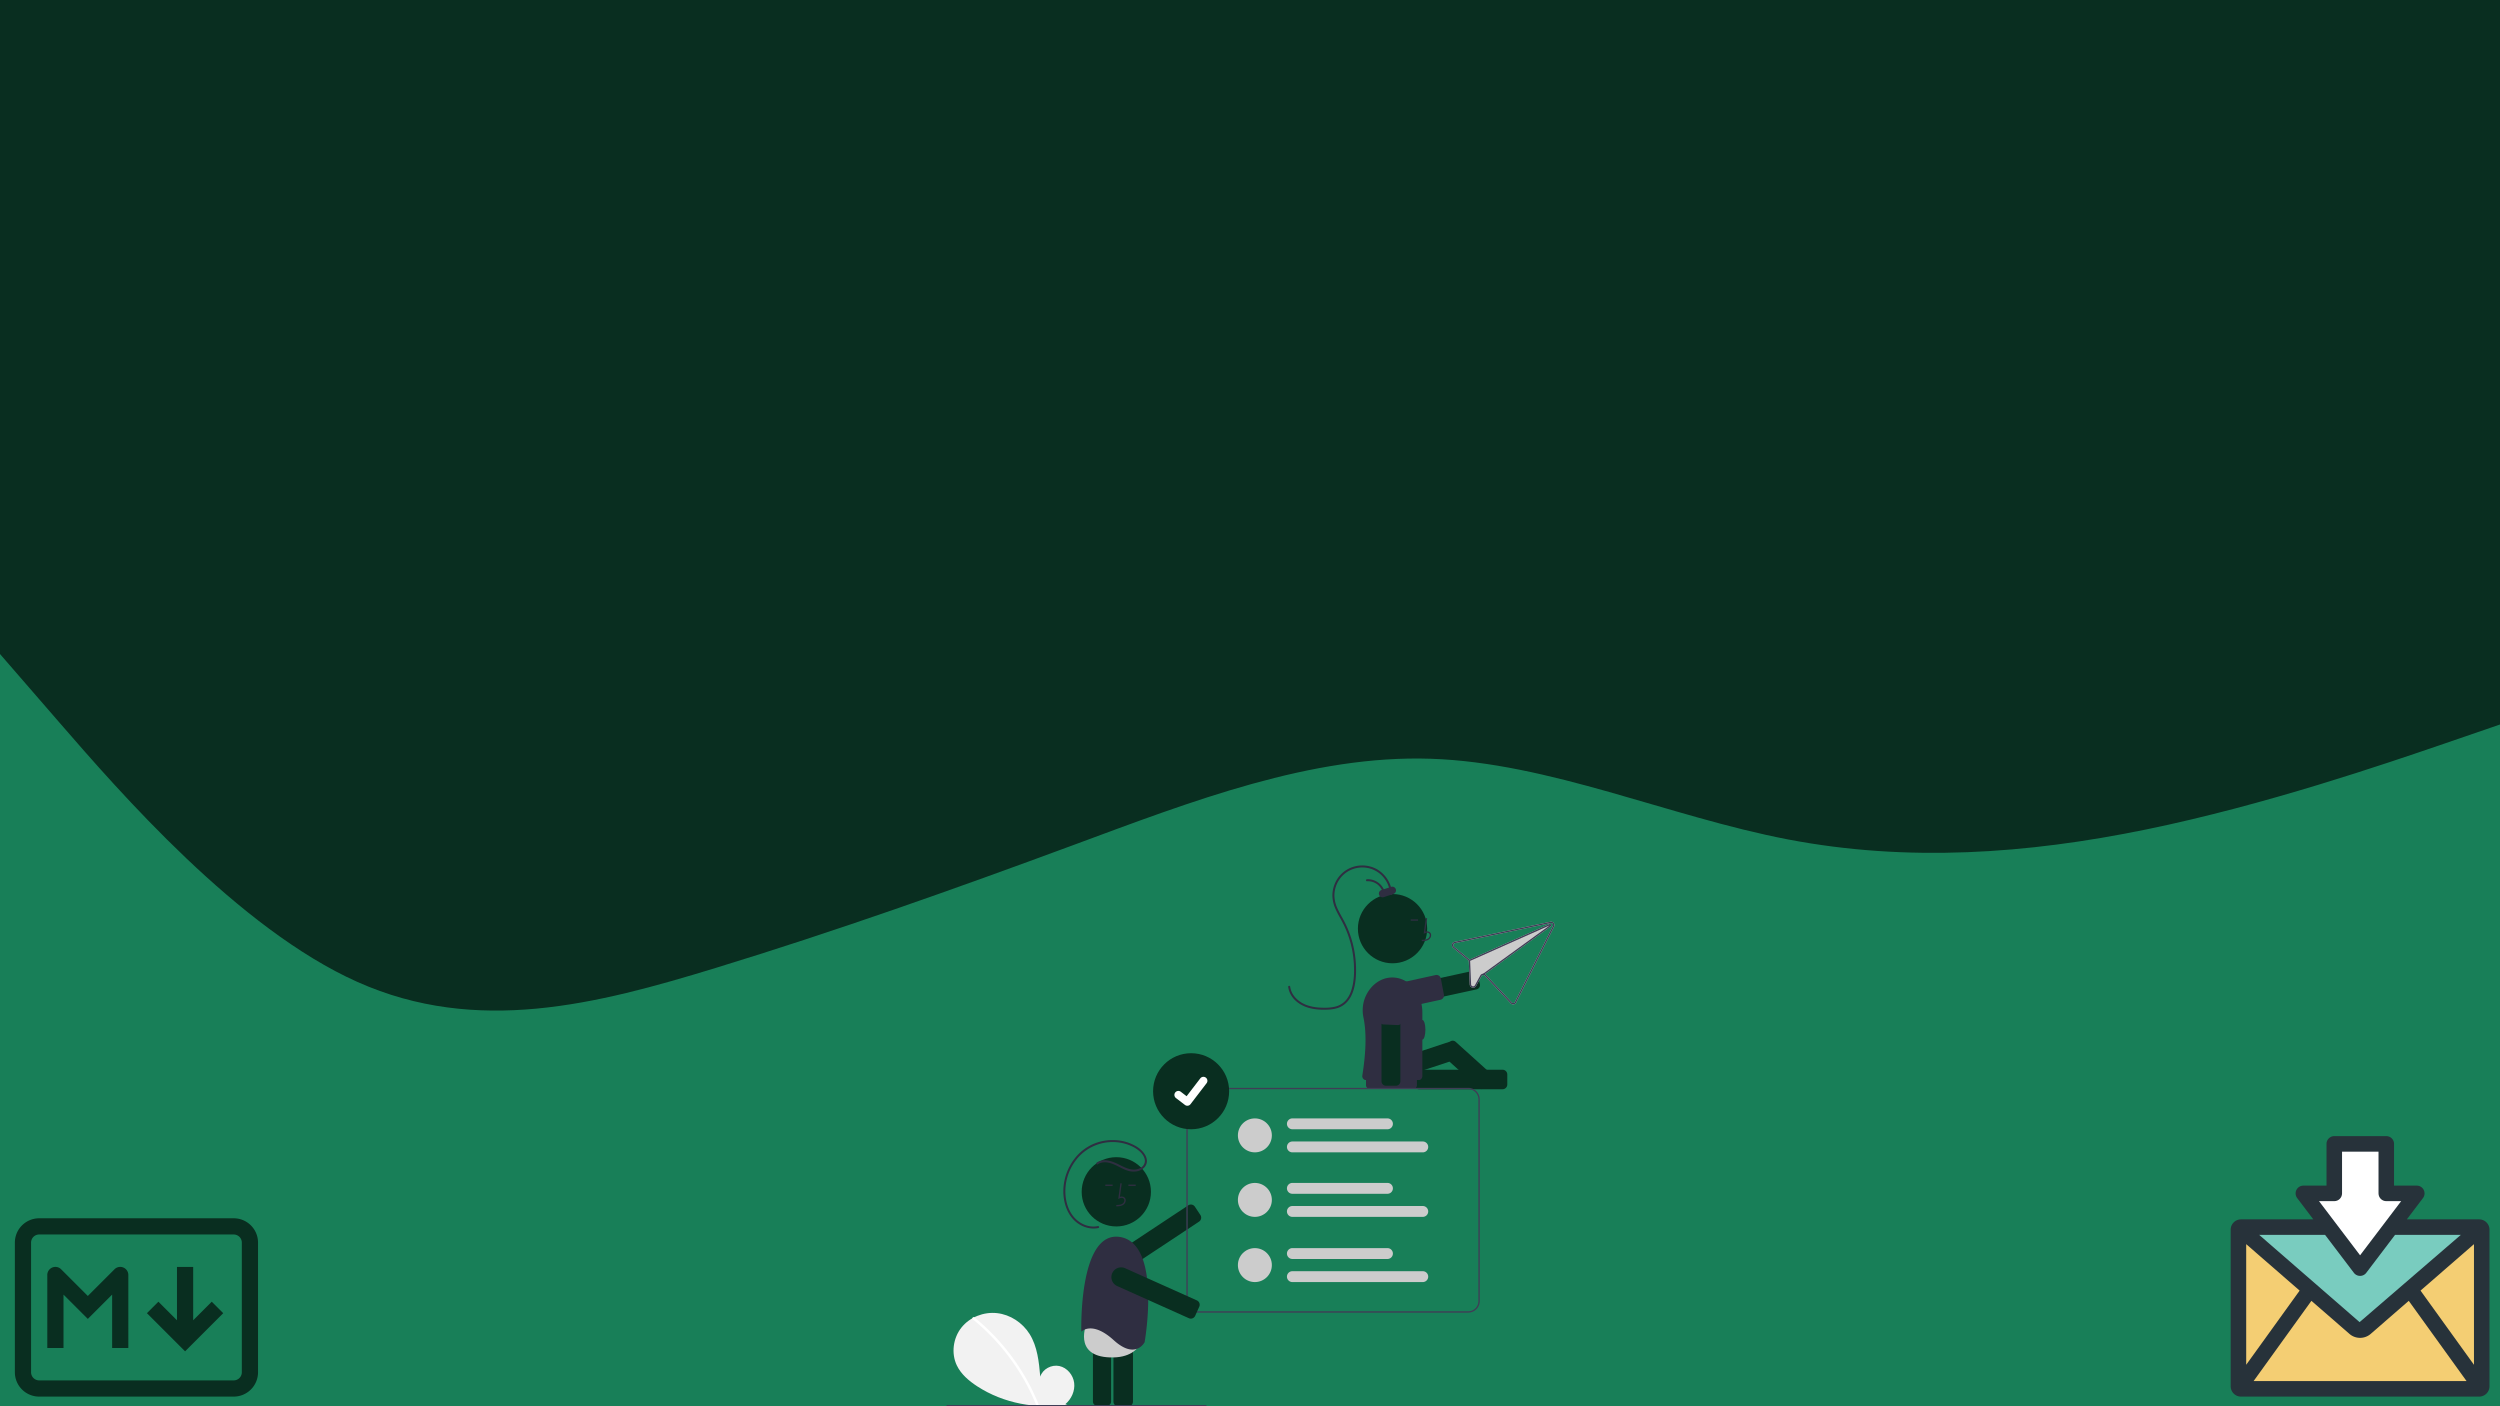 <svg xmlns="http://www.w3.org/2000/svg" xml:space="preserve" width="1920" height="1080" viewBox="0 0 508 285.75"><rect x="0" y="0" width="508" height="285.75" fill="#808080" stroke="none"/><path fill="#027d7e" d="M0 0h1920v1080H0z" style="fill:#092e20;fill-opacity:1" transform="matrix(.265 0 0 .265 0 -.132)"/><path fill="#310863" d="m0 502 45.7 52.7c45.6 52.6 137 158 228.5 198.8s183.1 17.2 274.6-10.8 182.9-60.4 274.2-94.2 182.7-69.2 274-66.2 182.7 44.4 274.2 61.9 183.1 11.1 274.6-7.7 182.9-50.2 228.5-65.8L1920 555v526H0Z" style="fill:#187f58;fill-opacity:1" transform="matrix(.265 0 0 .265 0 -.132)"/><path fill="#000" d="m2.5 5.5.354-.354A.5.5 0 0 0 2 5.5Zm2 2-.354.354.354.353.354-.353Zm2-2H7a.5.5 0 0 0-.854-.354Zm4 4-.354.354.354.353.354-.353ZM1.5 3h12V2h-12Zm12.5.5v8h1v-8zm-.5 8.5h-12v1h12zM1 11.5v-8H0v8zm.5.5a.5.5 0 0 1-.5-.5H0A1.5 1.5 0 0 0 1.5 13Zm12.5-.5a.5.5 0 0 1-.5.5v1a1.5 1.5 0 0 0 1.5-1.5ZM13.5 3a.5.5 0 0 1 .5.5h1A1.5 1.5 0 0 0 13.5 2Zm-12-1A1.5 1.5 0 0 0 0 3.5h1a.5.5 0 0 1 .5-.5ZM3 10V5.5H2V10Zm-.854-4.146 2 2 .708-.708-2-2zm2.708 2 2-2-.708-.708-2 2zM6 5.5V10h1V5.5Zm4-.5v4.5h1V5ZM8.146 7.854l2 2 .708-.708-2-2zm2.708 2 2-2-.708-.708-2 2z" style="fill:#092e20;fill-opacity:1" transform="matrix(3.294 0 0 3.294 3.021 240.967)"/><g transform="translate(192.318 175.86)scale(.138)"><path fill="#f2f2f2" d="M175.05 793.28c8.993-7.598 14.455-19.602 13.022-31.288s-10.304-22.428-21.813-24.91c-11.508-2.48-24.627 4.388-28.123 15.63-1.924-21.674-4.14-44.257-15.664-62.715-10.434-16.713-28.507-28.672-48.093-30.811-19.587-2.14-40.208 5.94-52.424 21.4-12.215 15.46-15.206 37.934-6.65 55.683 6.302 13.074 17.913 22.805 30.079 30.72 38.812 25.256 86.96 33.79 132.772 27.047z"/><path fill="#fff" d="M41.324 665.575a317.6 317.6 0 0 1 44.264 43.954 322 322 0 0 1 34.907 51.663 321 321 0 0 1 14.949 31.651c.897 2.2-2.675 3.158-3.563.982a315.3 315.3 0 0 0-28.807-54.506 317.3 317.3 0 0 0-38.636-47.729 317 317 0 0 0-25.726-23.403c-1.845-1.502.783-4.102 2.612-2.612"/><path fill="#092e20" d="M818.82 329.538H695.808a7.01 7.01 0 0 1-7-7v-14.76a7.01 7.01 0 0 1 7-7H818.82a7.01 7.01 0 0 1 7 7v14.76a7.01 7.01 0 0 1-7 7"/><path fill="#092e20" d="m802.221 306.97-52.425-47.269a6.494 6.494 0 0 0-8.317-.32l-114.73 37.882a6.507 6.507 0 0 0-4.135 8.21l4.627 14.016a6.49 6.49 0 0 0 8.21 4.134l105.244-34.75 42.937 38.714a6.45 6.45 0 0 0 4.345 1.673q.171 0 .343-.01a6.46 6.46 0 0 0 4.493-2.138l9.883-10.961a6.51 6.51 0 0 0-.475-9.18zM221.705 660.438a6.007 6.007 0 0 0-6 6v123.014a6.007 6.007 0 0 0 6 6h14.76a6.007 6.007 0 0 0 6-6V666.438a6.007 6.007 0 0 0-6-6zM267.656 796.452h-14.759a7.01 7.01 0 0 1-7-7V666.438a7.01 7.01 0 0 1 7-7h14.76a7.01 7.01 0 0 1 7 7v123.014a7.01 7.01 0 0 1-7 7"/><path fill="#ccc" d="M291.822 675.975s5.576 50.144-50.72 48.44c-56.295-1.702-34.392-50.974-34.392-50.974s11.764-9.245 41.503-.304c29.738 8.942 43.609 2.838 43.609 2.838"/><path fill="#092e20" d="M267.63 590.638a14.377 14.377 0 0 1-7.958-26.367l96.428-63.82a7 7 0 0 1 9.7 1.974l8.147 12.308a7.01 7.01 0 0 1-1.974 9.7l-96.428 63.82a14.3 14.3 0 0 1-7.915 2.385"/><circle cx="250.121" cy="480.559" r="51" fill="#092e20"/><path fill="#2f2e41" d="M250.159 501.968c3.306-.092 7.42-.206 10.59-2.522a8.13 8.13 0 0 0 3.2-6.073 5.47 5.47 0 0 0-1.86-4.493c-1.656-1.399-4.073-1.727-6.679-.961l2.7-19.726-1.982-.271-3.173 23.19 1.655-.76c1.918-.88 4.551-1.327 6.188.056a3.52 3.52 0 0 1 1.152 2.895 6.15 6.15 0 0 1-2.38 4.528c-2.467 1.802-5.747 2.034-9.467 2.138zM267.909 469.894h10.772v2h-10.772zM233.909 469.894h10.772v2h-10.772zM198.605 686.54s-4.403-149.715 57.244-139.44c61.647 10.274 35.96 154.851 35.96 154.851s-13.21 26.42-45.5-2.935c-32.292-29.356-47.704-12.476-47.704-12.476"/><path fill="#2f2e41" d="M221.356 437.483c9.923-6.738 22.447-2.161 32.09 2.647 9.364 4.67 19.916 10.612 30.512 6.114 4.138-1.757 7.501-5.193 8.086-9.79.696-5.477-2.616-10.604-6.299-14.327a45.9 45.9 0 0 0-13.765-9.072 64.3 64.3 0 0 0-15.668-4.765 68.19 68.19 0 0 0-59.581 18.732 75.55 75.55 0 0 0-21.425 58.072c.842 11.345 4.466 22.914 11.735 31.82 6.82 8.356 17.033 14.23 27.933 14.721a31.3 31.3 0 0 0 7.963-.647c1.883-.401 2.687 2.49.797 2.893-11.352 2.42-23.113-1.176-32.117-8.258-9.478-7.456-15.294-18.743-17.844-30.372-4.88-22.255 1.234-46.206 15.242-64.022a69.8 69.8 0 0 1 26.117-20.61 72.5 72.5 0 0 1 33.692-6.182 67.1 67.1 0 0 1 32.48 10.291c8.73 5.643 18.57 17.603 11.45 28.186-2.663 3.957-7.084 6.368-11.673 7.358a28.65 28.65 0 0 1-15.724-1.37c-11.406-4.027-21.955-13.027-34.723-11.663a16.9 16.9 0 0 0-7.764 2.834c-1.602 1.087-3.105-1.51-1.515-2.59"/><path fill="#092e20" d="M657.085 205.2a13.88 13.88 0 0 1 4.55-25.239l112.988-24.596a6.506 6.506 0 0 1 7.734 4.968l-.489.107.489-.107 3.14 14.422a6.5 6.5 0 0 1-4.97 7.734L667.54 207.085a14 14 0 0 1-1.483.241 13.78 13.78 0 0 1-8.971-2.125"/><path fill="#2f2e41" d="M647.834 197.048q-.101-.402-.18-.813c-.929-4.893.768-10.045 4.779-14.507a30.7 30.7 0 0 1 16.274-9.066l51.511-11.27a6.5 6.5 0 0 1 7.776 5.137l4.494 23.674a6.466 6.466 0 0 1-4.997 7.562l-51.837 11.34a33.3 33.3 0 0 1-7.117.784c-10.211 0-18.714-4.974-20.703-12.84"/><circle cx="656.849" cy="93.076" r="51" fill="#092e20"/><path fill="#2f2e41" d="M699.886 111.485c3.306-.091 7.42-.206 10.59-2.522a8.13 8.13 0 0 0 3.2-6.072 5.47 5.47 0 0 0-1.86-4.494c-1.655-1.398-4.073-1.727-6.678-.961l2.7-19.726-1.982-.271-3.174 23.19 1.655-.76c1.918-.88 4.552-1.327 6.188.056a3.52 3.52 0 0 1 1.153 2.895 6.15 6.15 0 0 1-2.381 4.528c-2.467 1.802-5.747 2.034-9.466 2.138zM683.636 79.412h10.772v2h-10.772zM653.28 41.926a42.16 42.16 0 0 0-16.486-30.886 41.07 41.07 0 0 0-35.015-6.678 40.44 40.44 0 0 0-26.882 22.939 42.1 42.1 0 0 0-3.61 17.692 47.8 47.8 0 0 0 4.83 19.067c3.007 6.552 6.8 12.7 10.094 19.104a152.5 152.5 0 0 1 8.378 19.557 154.2 154.2 0 0 1 8.321 42.374c1.224 22.77-.954 56.014-26.66 64.753-6.537 2.222-13.588 2.636-20.442 2.618a84 84 0 0 1-21.42-2.509c-12.136-3.24-23.656-10.85-28.827-22.672a31.6 31.6 0 0 1-2.373-8.569c-.107-.81.767-1.492 1.5-1.5a1.537 1.537 0 0 1 1.5 1.5c1.675 12.598 12.172 22.26 23.57 26.602a67.7 67.7 0 0 0 20.736 4.012c7.046.356 14.362.3 21.261-1.321a30.8 30.8 0 0 0 16.014-9.103 41.4 41.4 0 0 0 8.36-15.122c4.057-12.385 4.482-26.002 3.77-38.91a151.3 151.3 0 0 0-8.498-42.194 148 148 0 0 0-8.804-19.958c-3.343-6.286-7.054-12.395-9.87-18.947a49.4 49.4 0 0 1-4.445-19.154 45.2 45.2 0 0 1 3.576-17.793 43.37 43.37 0 0 1 25.81-24.36 44.64 44.64 0 0 1 36.016 2.95 45.39 45.39 0 0 1 21.255 27.732 43.4 43.4 0 0 1 1.342 8.776c.099 1.93-2.902 1.924-3 0"/><path fill="#2f2e41" d="M643.308 42.979a23.5 23.5 0 0 0-7.857-14.333 23.17 23.17 0 0 0-16.195-5.376c-1.93.097-1.925-2.903 0-3A26.104 26.104 0 0 1 646.2 42.181c.289 1.889-2.602 2.703-2.892.798"/><path fill="#2f2e41" d="M637.004 43.152a5.5 5.5 0 0 1 3.499-6.946l14.243-4.704a5.5 5.5 0 1 1 3.45 10.445l-14.244 4.703a5.5 5.5 0 0 1-6.948-3.498"/><path fill="#ccc" d="M748.235 112.45a5.006 5.006 0 0 0-2.164 8.748l22.011 18.289a3.3 3.3 0 0 1 .783.978 3.1 3.1 0 0 1 .3 1.206l1.373 33.54a4.89 4.89 0 0 0 3.85 4.67l.039.01a4.886 4.886 0 0 0 5.486-2.475l7.94-14.48a3.01 3.01 0 0 1 2.688-1.541 2.9 2.9 0 0 1 2.134.947l38.1 40.655a4.97 4.97 0 0 0 4.37 1.527 5.02 5.02 0 0 0 3.744-2.707l55.867-111.772a5.002 5.002 0 0 0-5.504-7.138l-1.809.378zm-.892 7.212a3.007 3.007 0 0 1 1.308-5.25l139.165-29.156 1.852-.388a3.008 3.008 0 0 1 3.302 4.279l-55.866 111.772a3 3 0 0 1-4.868.707l-38.101-40.655a4.8 4.8 0 0 0-1.3-1.003l96.813-70.234A2.003 2.003 0 0 0 888 86.16a1.7 1.7 0 0 0-.323.11l-117.549 52.472a5 5 0 0 0-.774-.791z"/><path fill="#3f3d56" d="M748.235 112.45a5.006 5.006 0 0 0-2.164 8.748l22.011 18.289a3.3 3.3 0 0 1 .783.978 3.1 3.1 0 0 1 .3 1.206l1.373 33.54a4.89 4.89 0 0 0 3.85 4.67l.039.01a4.886 4.886 0 0 0 5.486-2.475l7.94-14.48a3.01 3.01 0 0 1 2.688-1.541 2.9 2.9 0 0 1 2.134.947l38.1 40.655a4.97 4.97 0 0 0 4.37 1.527 5.02 5.02 0 0 0 3.744-2.707l55.867-111.772a5.002 5.002 0 0 0-5.504-7.138l-1.809.378zm-.892 7.212a3.007 3.007 0 0 1 1.308-5.25l139.165-29.156 1.852-.388a3.008 3.008 0 0 1 3.302 4.279l-55.866 111.772a3 3 0 0 1-4.868.707l-38.101-40.655a4.8 4.8 0 0 0-1.3-1.003 4.87 4.87 0 0 0-2.268-.578c-.112-.005-.226 0-.34.005l-.01-.002a4.99 4.99 0 0 0-4.115 2.582l-7.942 14.489a2.91 2.91 0 0 1-3.3 1.475l-.019-.004a2.904 2.904 0 0 1-2.306-2.802l-1.374-33.54a4.7 4.7 0 0 0-.15-1.05l.001-.01a4.8 4.8 0 0 0-.357-.953 4.7 4.7 0 0 0-.527-.838 5 5 0 0 0-.774-.79z"/><path fill="#3f3d56" d="M770.128 138.742 887.677 86.27a1.8 1.8 0 0 1 .323-.111 2.003 2.003 0 0 1 1.648 3.574l-96.813 70.234-1.708 1.242-1.17-1.62.26-.197.01.002 98.242-71.283-117.456 52.42-.002.01-.512.223-.815-1.827z"/><path fill="#2f2e41" d="M623.264 297.96a5.506 5.506 0 0 0-5.5 5.5v20a5.506 5.506 0 0 0 5.5 5.5h64a5.506 5.506 0 0 0 5.5-5.5v-20a5.506 5.506 0 0 0-5.5-5.5z"/><path fill="#2f2e41" d="M615.718 196.51a51.27 51.27 0 0 0-1.647 27.54c5.086 24.934 3.193 54.411-1.807 85.91 0 3.314 2.308 6 5.155 6h78.19c2.847 0 5.155-2.686 5.155-6v-93.5c0-27.63-18.783-50.24-42.274-51.44-.653-.04-1.315-.06-1.976-.06-18.327 0-34.086 13.03-40.796 31.55"/><path fill="#092e20" d="M640.62 317.86V202.228a13.88 13.88 0 0 1 27.76 0V317.86a6.507 6.507 0 0 1-6.5 6.5h-14.76a6.507 6.507 0 0 1-6.5-6.5"/><path fill="#2f2e41" d="m664.362 235.038-20.98-.924a6.51 6.51 0 0 1-6.207-6.78l1.473-33.467a17 17 0 1 1 33.967 1.495l-1.473 33.468a6.5 6.5 0 0 1-6.486 6.214q-.146 0-.294-.006z"/><ellipse cx="700.764" cy="241.96" fill="#2f2e41" rx="4.5" ry="14.5"/><circle cx="454.15" cy="397.46" r="25" fill="#ccc"/><path fill="#ccc" d="M701.378 422.46h-192a8 8 0 1 1 0-16h192a8 8 0 0 1 0 16M649.378 388.46h-140a8 8 0 1 1 0-16h140a8 8 0 0 1 0 16"/><circle cx="454.15" cy="492.46" r="25" fill="#ccc"/><path fill="#ccc" d="M701.378 517.46h-192a8 8 0 1 1 0-16h192a8 8 0 0 1 0 16M649.378 483.46h-140a8 8 0 1 1 0-16h140a8 8 0 0 1 0 16"/><circle cx="454.15" cy="588.46" r="25" fill="#ccc"/><path fill="#ccc" d="M701.378 613.46h-192a8 8 0 1 1 0-16h192a8 8 0 0 1 0 16M649.378 579.46h-140a8 8 0 1 1 0-16h140a8 8 0 0 1 0 16"/><path fill="#3f3d56" d="M768.264 658.46h-398a17.02 17.02 0 0 1-17-17v-297a17.02 17.02 0 0 1 17-17h398a17.02 17.02 0 0 1 17 17v297a17.02 17.02 0 0 1-17 17m-398-329a15.017 15.017 0 0 0-15 15v297a15.017 15.017 0 0 0 15 15h398a15.017 15.017 0 0 0 15-15v-297a15.017 15.017 0 0 0-15-15z"/><circle cx="360.264" cy="332.46" r="56" fill="#092e20"/><path fill="#fff" d="M354.713 353.823a5.8 5.8 0 0 1-3.495-1.161l-.062-.047-13.16-10.076a5.847 5.847 0 1 1 7.112-9.282l8.524 6.536 20.144-26.271a5.847 5.847 0 0 1 8.198-1.082l-.126.17.129-.168a5.853 5.853 0 0 1 1.082 8.198l-23.694 30.9a5.85 5.85 0 0 1-4.652 2.283"/><path fill="#092e20" d="M359.834 667.297a6.9 6.9 0 0 1-2.855-.613l-105.505-47.33a14.38 14.38 0 1 1 11.771-26.24l105.505 47.33a7 7 0 0 1 3.522 9.252l-6.041 13.467a7.02 7.02 0 0 1-6.397 4.134"/><path fill="#3f3d56" d="M382 796.46H1a1 1 0 1 1 0-2h381a1 1 0 0 1 0 2"/></g><path fill="#27323a" d="M505.248 248.39c-.41-.411-.949-.617-1.487-.617h-14.693l3.278-4.322a1.58 1.58 0 0 0 .157-1.656 1.57 1.57 0 0 0-1.414-.875h-4.618v-8.481c0-.871-.707-1.578-1.578-1.578h-10.568c-.871 0-1.578.707-1.578 1.578v8.48h-4.7a1.58 1.58 0 0 0-1.414.876 1.58 1.58 0 0 0 .156 1.656l3.275 4.322h-14.69c-.538 0-1.076.206-1.487.617-.41.41-.616.949-.616 1.487v31.811c0 .538.205 1.077.616 1.488a2.1 2.1 0 0 0 1.487.616h48.387c.538 0 1.076-.205 1.487-.616a2.1 2.1 0 0 0 .617-1.488v-31.81a2.1 2.1 0 0 0-.617-1.488"/><path fill="#fff" d="M474.325 244.075c.871 0 1.578-.706 1.578-1.578v-8.48h7.412v8.48c0 .872.707 1.578 1.578 1.578h3.02c-2.321 3.053-6.722 8.86-8.345 11-1.623-2.14-6.028-7.943-8.345-11Z"/><path fill="#79ccbf" d="m472.46 250.93 5.85 7.707a1.578 1.578 0 0 0 2.515 0l5.847-7.708h13.366l-20.569 17.73-20.4-17.73Z"/><path fill="#f4ce73" d="m456.426 252.81 10.86 9.439-10.86 15.076zm1.504 27.826 11.748-16.308 7.72 6.71c.6.526 1.368.814 2.17.814a3.3 3.3 0 0 0 2.165-.81l7.725-6.714 11.747 16.308Zm44.78-3.311-10.86-15.076 10.86-9.438Z"/></svg>